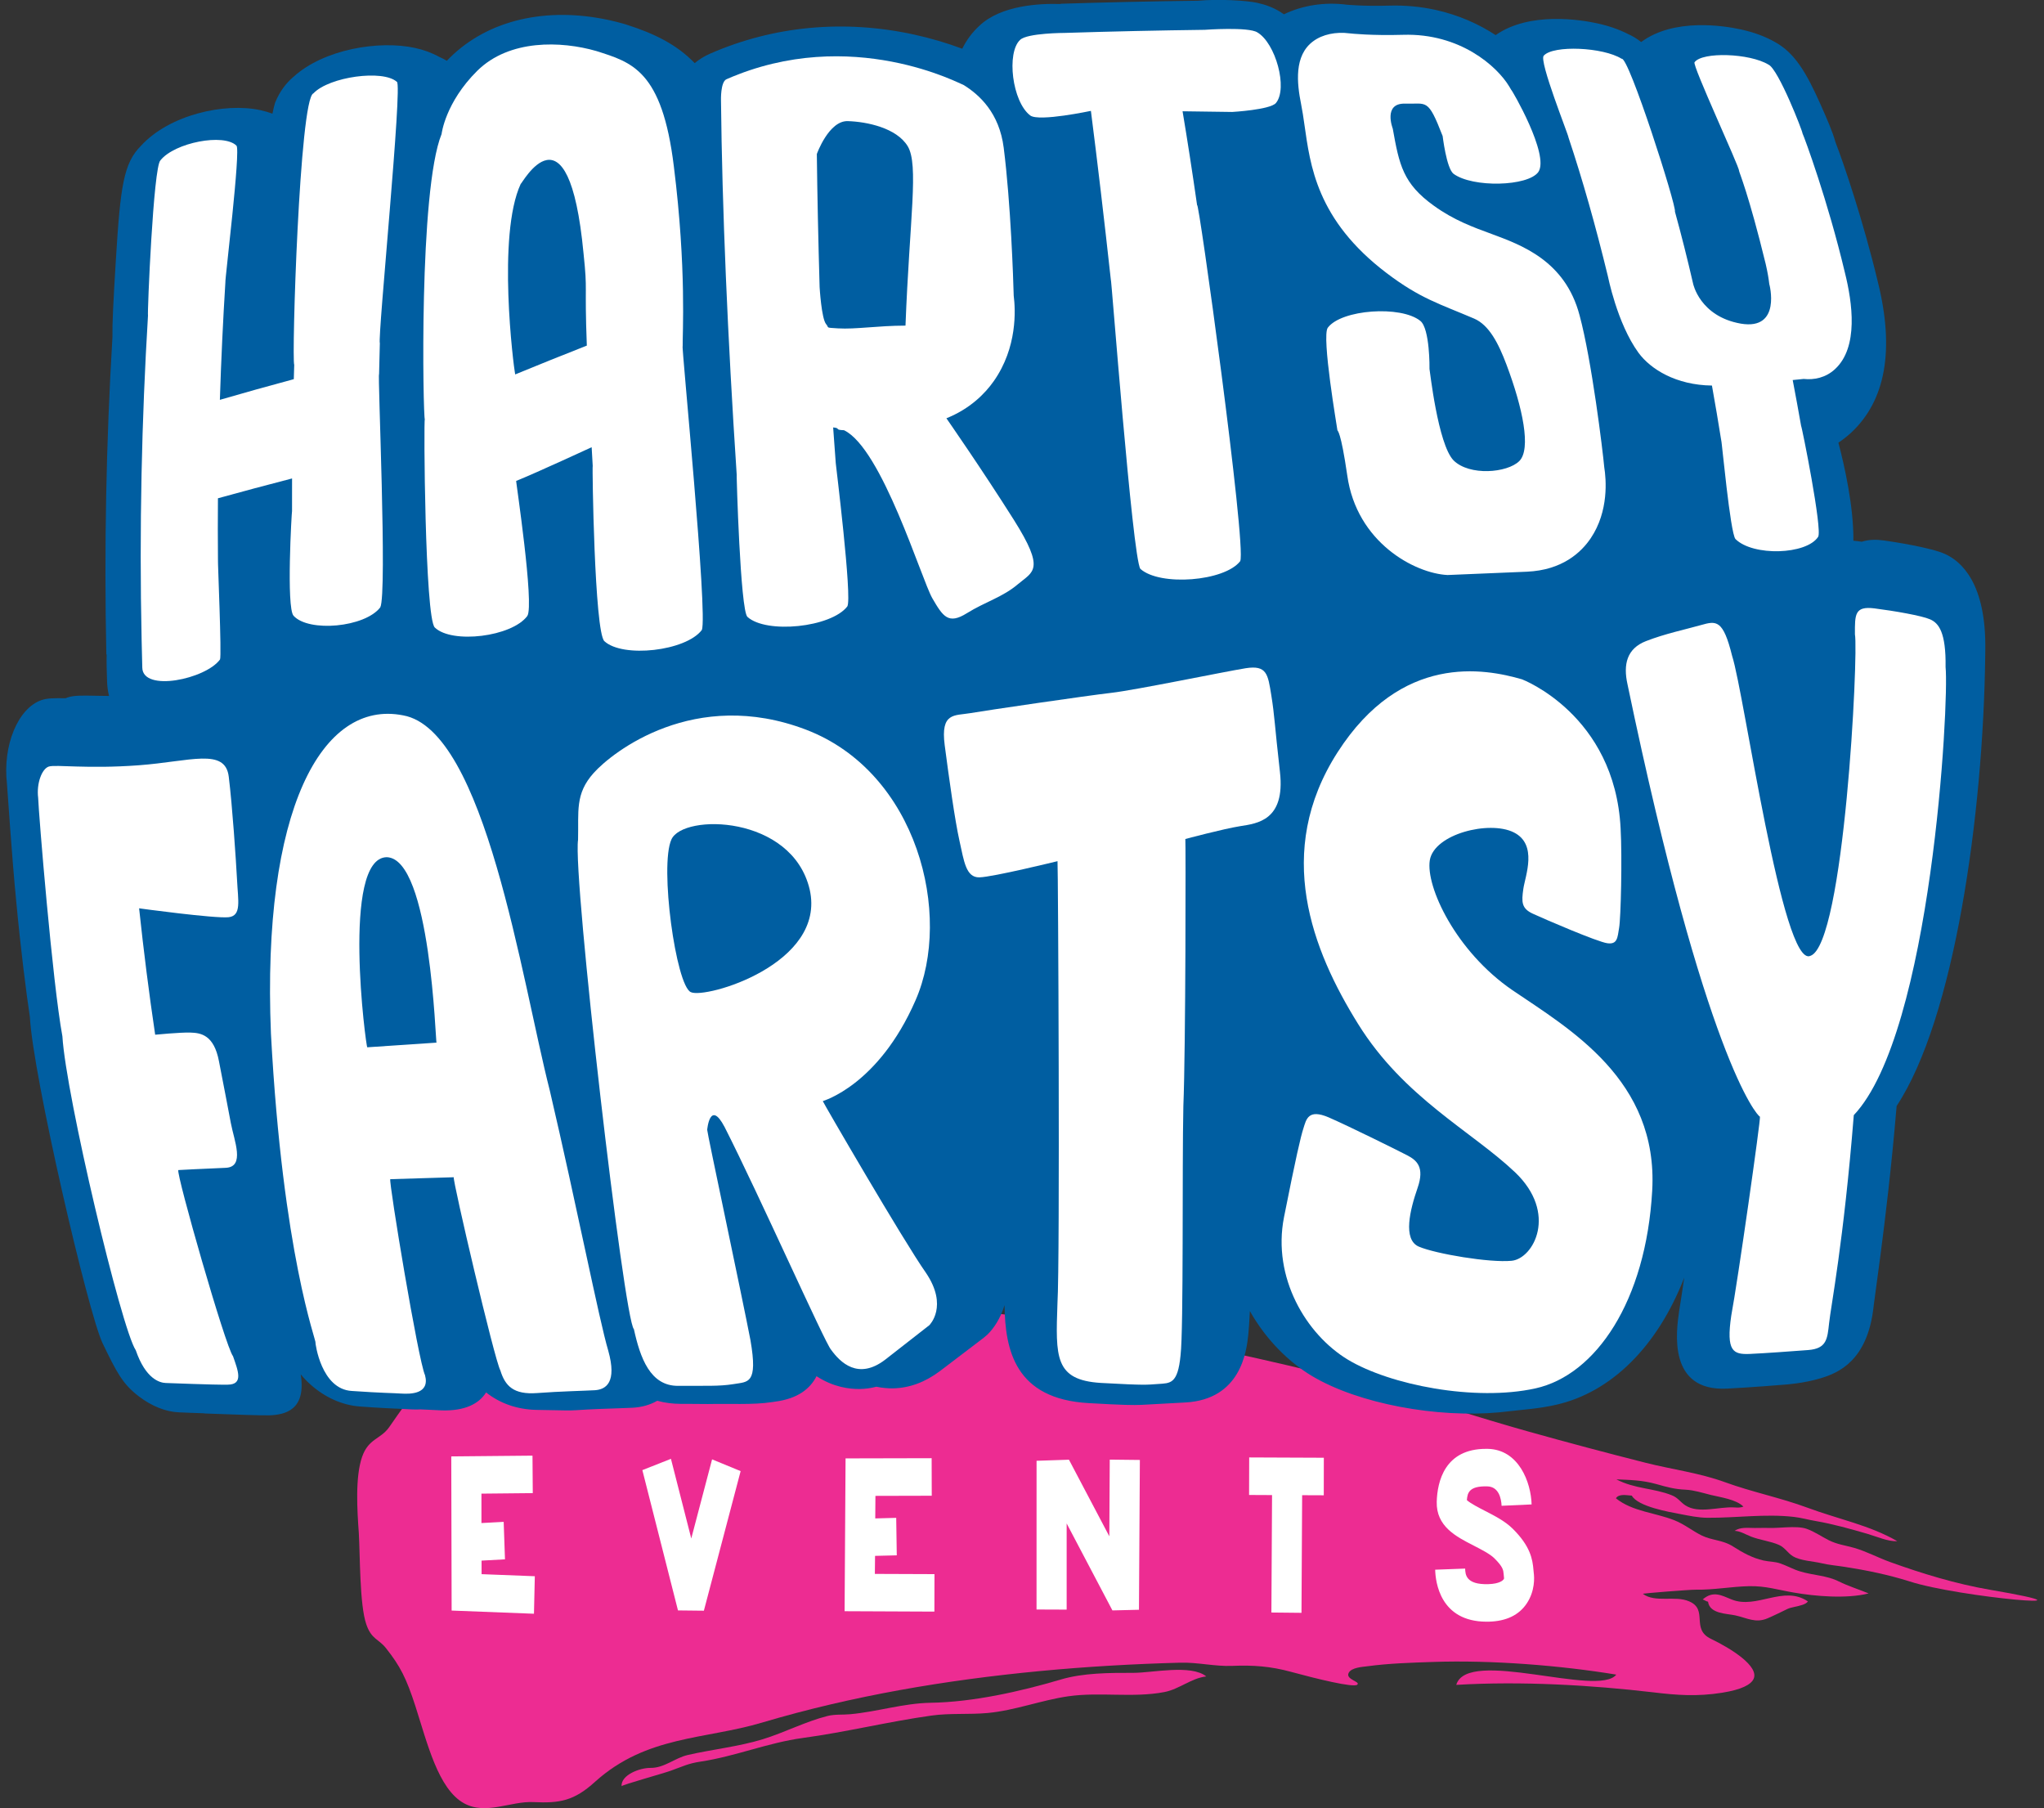 <?xml version="1.0" encoding="utf-8"?>
<!-- Generator: Adobe Illustrator 16.0.0, SVG Export Plug-In . SVG Version: 6.00 Build 0)  -->
<!DOCTYPE svg PUBLIC "-//W3C//DTD SVG 1.1 Tiny//EN" "http://www.w3.org/Graphics/SVG/1.1/DTD/svg11-tiny.dtd">
<svg version="1.1" baseProfile="tiny" xmlns="http://www.w3.org/2000/svg" xmlns:xlink="http://www.w3.org/1999/xlink" x="0px"
	 y="0px" width="72px" height="63.681px" viewBox="0 0 72 63.681" xml:space="preserve">
<rect x="0" y="0" width="72" height="63.681" fill="#333333" stroke="none"/>
<g id="Swipe">
	<g>
		<path fill="#ED2C92" d="M63.488,56.523c0.084-0.028,0.155-0.065,0.196-0.121c-0.858-0.586-1.805,0.286-2.687-0.069
			c-0.357-0.146-0.654-0.32-1.019-0.001c0.062,0.018,0.116,0.067,0.188,0.079c0.057,0.428,0.651,0.416,0.956,0.481
			c0.414,0.088,0.716,0.289,1.146,0.102c0.235-0.101,0.5-0.233,0.694-0.327C63.092,56.605,63.315,56.583,63.488,56.523z"/>
		<path fill="#ED2C92" d="M62.93,53.791c-0.212,0.01-0.421,0.027-0.582,0.022c-0.178-0.004-0.357,0.002-0.536,0.002
			c-0.24,0-0.507-0.04-0.711,0.101c0.197,0.004,0.395,0.13,0.577,0.201c0.317,0.124,0.698,0.164,0.991,0.296
			c0.205,0.093,0.304,0.285,0.483,0.395c0.268,0.162,0.699,0.174,1.007,0.247c0.267,0.064,0.55,0.086,0.821,0.129
			c0.771,0.119,1.533,0.276,2.278,0.51c1.734,0.567,7.242,1.048,2.831,0.295c-1.191-0.204-2.385-0.569-3.521-0.979
			c-0.418-0.152-0.834-0.375-1.262-0.497c-0.313-0.089-0.593-0.118-0.892-0.27c-0.257-0.129-0.496-0.299-0.767-0.396
			C63.46,53.779,63.191,53.779,62.93,53.791z"/>
		<path fill="#ED2C92" d="M63.41,55.344c-0.247-0.074-0.442-0.189-0.688-0.277c-0.212-0.075-0.387-0.059-0.603-0.107
			c-0.401-0.091-0.737-0.28-1.079-0.498c-0.362-0.23-0.731-0.204-1.099-0.384c-0.322-0.159-0.61-0.396-0.95-0.531
			c-0.67-0.271-1.488-0.307-2.07-0.778c0.104-0.169,0.376-0.105,0.559-0.094c0.217,0.386,1.307,0.575,1.707,0.65
			c0.318,0.06,0.63,0.128,0.957,0.13c1.009,0.008,2.039-0.146,3.043-0.031c0.258,0.028,0.515,0.104,0.772,0.146
			c0.604,0.104,1.231,0.279,1.814,0.449c0.334,0.097,0.741,0.281,1.058,0.259c-0.988-0.567-2.078-0.774-3.162-1.177
			c-0.951-0.352-1.951-0.551-2.904-0.898c-0.905-0.33-1.861-0.448-2.799-0.685c-1.383-0.35-2.762-0.717-4.138-1.103
			c-1.76-0.49-3.512-1.084-5.288-1.543c-5.654-1.456-11.401-2.65-17.257-2.903c-2.932-0.127-5.886-0.017-8.847,0.409
			c-1.354,0.195-2.706,0.566-4.056,0.958c-1.201,0.353-2.379,0.612-3.523,1.531c-0.468,0.376-0.78,0.874-1.146,1.394
			c-0.308,0.438-0.726,0.394-0.955,1.046c-0.251,0.718-0.172,1.904-0.117,2.678c0.047,0.76,0.024,2.532,0.264,3.222
			c0.18,0.532,0.437,0.514,0.694,0.841c0.5,0.632,0.715,1.051,1.038,2.049c0.421,1.309,0.8,2.901,1.7,3.408
			c0.778,0.437,1.651-0.078,2.458-0.036c0.92,0.044,1.429-0.04,2.176-0.723c1.809-1.626,3.87-1.479,5.877-2.078
			c3.178-0.945,6.479-1.499,9.774-1.813c1.647-0.157,3.299-0.252,4.951-0.296c0.628-0.017,1.22,0.137,1.837,0.112
			c0.742-0.03,1.347,0.014,2.067,0.21c0.897,0.244,2.199,0.565,2.333,0.453c0.134-0.11-0.427-0.181-0.299-0.419
			c0.099-0.188,0.484-0.208,0.662-0.231c0.743-0.101,1.549-0.126,2.3-0.151c2.075-0.073,4.527,0.126,6.462,0.446
			c-0.632,0.813-5.249-0.961-5.636,0.361c2.31-0.137,4.778,0.01,6.931,0.262c0.855,0.103,1.547,0.154,2.434,0.015
			c0.686-0.11,1.009-0.284,1.105-0.479c0.222-0.454-0.816-1.091-1.497-1.418c-0.723-0.344-0.08-1.033-0.774-1.323
			c-0.487-0.213-1.192,0.062-1.625-0.263c-0.02-0.017,1.684-0.151,1.859-0.146c0.643,0.01,1.243-0.109,1.88-0.124
			c0.585-0.013,1.016,0.13,1.577,0.225c0.747,0.13,1.854,0.228,2.636,0.03c-0.316-0.131-0.722-0.259-1.053-0.423
			C64.361,55.488,63.873,55.485,63.41,55.344z M58.34,52.267c0.402,0.112,0.638,0.181,1.044,0.2
			c0.289,0.015,0.596,0.113,0.876,0.183c0.34,0.084,0.9,0.156,1.152,0.412c-0.102,0.042-0.212,0.036-0.327,0.028
			c-0.532-0.032-1.247,0.234-1.718-0.072c-0.18-0.116-0.253-0.265-0.475-0.354c-0.626-0.254-1.312-0.222-1.955-0.562
			C57.444,52.125,57.849,52.13,58.34,52.267z"/>
	</g>
	<path fill="#ED2C92" d="M21.895,62.908c0.05-0.055,1.458-0.446,1.72-0.54c0.447-0.158,0.619-0.26,1.08-0.328
		c1.217-0.185,2.357-0.663,3.586-0.83c1.521-0.206,3.015-0.577,4.535-0.789c0.653-0.091,1.32-0.029,1.985-0.091
		c0.962-0.092,1.881-0.451,2.831-0.588c1.115-0.159,2.275,0.063,3.381-0.148c0.533-0.103,0.945-0.489,1.478-0.551
		c-0.539-0.433-1.899-0.126-2.563-0.126c-0.847,0-1.759-0.003-2.569,0.237c-1.415,0.419-3.082,0.793-4.574,0.817
		c-0.965,0.016-1.879,0.316-2.833,0.403c-0.269,0.025-0.548-0.003-0.805,0.063c-0.763,0.191-1.511,0.582-2.277,0.818
		c-0.849,0.261-1.799,0.36-2.642,0.555c-0.457,0.104-0.824,0.461-1.32,0.455C22.541,62.262,21.873,62.507,21.895,62.908z"/>
</g>
<g id="events">
	<g>
		<g>
			<polygon fill="#FFFFFF" points="16.963,54.964 17.788,54.919 17.742,53.599 16.959,53.641 16.959,52.605 18.767,52.587 
				18.757,51.267 15.896,51.294 15.909,56.723 18.809,56.835 18.839,55.514 16.964,55.441 			"/>
			<polygon fill="#FFFFFF" points="23.882,56.718 22.627,51.777 23.634,51.379 24.35,54.185 25.083,51.398 26.089,51.812 
				24.794,56.728 			"/>
			<polygon fill="#FFFFFF" points="30.824,54.797 31.589,54.778 31.569,53.458 30.831,53.478 30.837,52.684 32.821,52.679 
				32.817,51.357 29.785,51.364 29.751,56.746 32.914,56.76 32.917,55.44 30.817,55.432 			"/>
			<path fill="#FFFFFF" d="M37.654,51.41l1.422,2.698l0.015-2.701l1.061,0.012l-0.032,5.276l-0.935,0.023l-1.612-3.063
				c0,1.407,0.001,2.977,0,3.035l-1.061-0.004c0.002-0.104,0.001-5.238,0.001-5.238L37.654,51.41z"/>
			<polygon fill="#FFFFFF" points="43.999,52.652 44.808,52.656 44.785,56.792 45.845,56.803 45.868,52.66 46.63,52.663 
				46.632,51.341 44.003,51.33 			"/>
			<path fill="#FFFFFF" d="M54.025,55.384c-0.001-0.024-0.004-0.05-0.007-0.074c-0.032-0.408-0.117-0.855-0.724-1.461
				c-0.272-0.271-0.637-0.458-0.985-0.637c-0.197-0.101-0.515-0.264-0.638-0.378c0.018-0.269,0.091-0.5,0.716-0.485
				c0.413,0.009,0.494,0.432,0.507,0.684l1.057-0.048c-0.021-0.772-0.448-1.935-1.546-1.957c-0.018-0.001-0.032,0-0.048,0
				c-1.473-0.008-1.728,1.162-1.748,1.863c-0.022,0.868,0.681,1.227,1.3,1.543c0.28,0.145,0.57,0.292,0.728,0.446
				c0.31,0.309,0.317,0.416,0.33,0.564c0.004,0.048,0.008,0.096,0.013,0.138c0.002,0.016-0.005,0.031-0.018,0.046
				c-0.019,0.027-0.132,0.153-0.534,0.165c-0.801,0.024-0.811-0.348-0.818-0.548l-1.056,0.039c0.011,0.434,0.174,1.825,1.804,1.831
				c0.03-0.001,0.063,0,0.094-0.001c0.607-0.017,1.055-0.232,1.328-0.642C54.071,56.037,54.051,55.565,54.025,55.384z"/>
		</g>
	</g>
</g>
<g id="shadow">
	<path fill="#005EA1" d="M19.951,49.675c0.107,0.001,0.223,0,0.345-0.009c0.543-0.037,1.093-0.054,1.5-0.067
		c0.193-0.007,0.359-0.012,0.484-0.019c0.328-0.018,0.623-0.102,0.871-0.246c0.278,0.077,0.554,0.107,0.811,0.109
		c0.059,0,0.118,0,0.178,0c0.266,0.002,0.531,0.004,0.797,0.006c0.118,0,0.229,0,0.336-0.004c0.265,0.001,0.532,0.002,0.798,0.002
		c0.425-0.001,0.767-0.012,1.147-0.069c0.028-0.004,0.057-0.009,0.084-0.013c0.801-0.104,1.235-0.453,1.46-0.896
		c0.6,0.392,1.167,0.455,1.524,0.451c0.198-0.003,0.392-0.031,0.584-0.08c0.229,0.047,0.431,0.059,0.591,0.057
		c0.573-0.013,1.126-0.214,1.653-0.612c0.957-0.724,1.542-1.175,1.544-1.175c0.043-0.036,0.085-0.073,0.127-0.109
		c0.212-0.206,0.458-0.563,0.6-1.033c0.021,1.58,0.369,3.305,2.968,3.449c1.233,0.071,1.562,0.073,1.864,0.061
		c0.101-0.004,1.542-0.084,1.542-0.084c1.946-0.11,2.15-1.796,2.212-2.382c0.02-0.188,0.038-0.465,0.056-0.837
		c0.573,1.017,1.38,1.806,2.196,2.292c1.646,0.979,4.41,1.479,6.595,1.274c0.205-0.02,1.126-0.122,1.126-0.122
		c0.302-0.033,0.593-0.081,0.867-0.143c1.942-0.438,3.573-2.049,4.517-4.479c-0.076,0.518-0.141,0.937-0.18,1.177
		c-0.104,0.727-0.406,2.838,1.69,2.732c0.377-0.019,0.849-0.05,1.314-0.084c0.249-0.02,0.496-0.039,0.741-0.058
		c0,0,0.646-0.041,1.248-0.225c0.6-0.182,1.648-0.6,1.857-2.526c0.002-0.011,0.003-0.024,0.004-0.037
		c0.022-0.198,0.125-0.896,0.241-1.797c0.155-1.201,0.378-2.992,0.566-5.227c2.031-3.077,3.05-10.222,3.121-15.854
		c0.001-0.06,0.002-0.12,0.002-0.179c0.043-2.391-0.86-3.149-1.405-3.402c-0.504-0.234-1.864-0.44-2.145-0.479
		c-0.141-0.02-0.268-0.029-0.383-0.026c-0.152,0.003-0.291,0.027-0.42,0.068c-0.062-0.009-0.112-0.016-0.146-0.021
		c-0.052-0.006-0.099-0.011-0.147-0.015c0.011-1.196-0.31-2.625-0.528-3.454c0.155-0.103,0.303-0.218,0.444-0.348
		c1.222-1.132,1.539-2.926,0.946-5.31c-0.513-2.147-1.204-4.178-1.492-4.921c-0.107-0.386-0.297-0.813-0.531-1.341
		c-0.499-1.122-0.916-1.822-1.617-2.198c-0.337-0.191-0.737-0.338-1.192-0.437c-0.579-0.126-2.346-0.414-3.506,0.445
		c-0.156-0.125-0.313-0.216-0.465-0.283c-0.313-0.16-0.676-0.286-1.083-0.375c-0.575-0.125-2.38-0.424-3.578,0.414
		c-0.593-0.388-1.305-0.71-2.126-0.89c-0.524-0.114-1.069-0.164-1.615-0.148c-0.921,0.027-1.502-0.034-1.497-0.032l0,0
		c-0.783-0.103-1.564,0.021-2.22,0.337c-0.046-0.031-0.091-0.063-0.139-0.092c-0.236-0.144-0.5-0.246-0.804-0.312
		c-0.365-0.08-1.336-0.141-2.094-0.073l0,0c-1.637,0.02-3.262,0.056-4.827,0.106v0.009c-0.739-0.024-2.104,0.042-2.864,0.768
		c-0.249,0.227-0.451,0.498-0.602,0.807c-0.548-0.204-1.116-0.372-1.699-0.499c-2.469-0.539-4.956-0.304-7.186,0.674
		c-0.206,0.089-0.384,0.203-0.54,0.332c-0.632-0.655-1.425-1.043-2.376-1.346l-0.136-0.043c-0.159-0.044-0.323-0.087-0.494-0.124
		c-2.225-0.485-4.27-0.006-5.615,1.318c-0.037,0.037-0.074,0.075-0.11,0.113c-0.083-0.051-0.172-0.097-0.271-0.139
		c-0.254-0.141-0.538-0.246-0.851-0.314c-1.266-0.276-3.21,0.042-4.284,1.021c-0.239,0.203-0.477,0.493-0.644,0.909
		C9.665,3.697,9.631,3.828,9.597,4.003C9.462,3.954,9.321,3.912,9.174,3.88C7.907,3.604,5.968,4.044,4.97,5.13
		C4.353,5.746,4.241,6.547,4.081,9.16c-0.09,1.473-0.129,2.247-0.12,2.711c-0.223,3.719-0.295,7.48-0.215,11.181h0.011
		c-0.008,0.263,0.002,0.56,0.013,0.901c0.002,0.192,0.028,0.378,0.07,0.558c-0.179-0.001-0.341-0.004-0.481-0.007
		c-0.499-0.011-0.76-0.013-0.986,0.062c-0.021,0.007-0.041,0.018-0.063,0.026c-0.411-0.007-0.643-0.004-0.845,0.064
		c-0.836,0.284-1.376,1.606-1.22,2.947c0.028,0.315,0.163,2.483,0.333,4.21c0.147,1.569,0.348,3.172,0.474,4.001
		c0.106,2.052,2.058,10.455,2.563,11.497c0.504,1.043,0.707,1.431,1.269,1.863c0.458,0.353,0.962,0.55,1.421,0.568
		c0.011,0,0.022,0.001,0.034,0.001c0.052,0.001,0.184,0.007,0.361,0.015c0.151,0.005,0.303,0.011,0.453,0.016
		c0.029,0.004,0.06,0.007,0.089,0.009c0.012,0,0.022,0.001,0.035,0.001c0.052,0.001,0.187,0.006,0.365,0.013
		c0.711,0.026,1.449,0.054,1.849,0.05c0.541-0.021,1.302-0.176,1.102-1.443c0.099,0.12,0.208,0.237,0.332,0.347
		c0.517,0.468,1.135,0.74,1.749,0.785c0.722,0.053,1.13,0.07,1.409,0.081c0.123,0.007,0.216,0.011,0.302,0.016
		c0.044,0.003,0.096,0.006,0.152,0.007c0.097,0.004,0.189,0.003,0.277-0.002c0.112,0.006,0.208,0.01,0.292,0.013
		c0.124,0.005,0.219,0.009,0.305,0.015c0.045,0.003,0.097,0.006,0.153,0.007c0.809,0.024,1.307-0.231,1.559-0.632
		c0.485,0.384,1.089,0.598,1.758,0.614C18.877,49.654,19.838,49.674,19.951,49.675z"/>
</g>
<g id="hartsyfartsy">
	<g>
		<path fill="#FFFFFF" d="M5.012,23.509c0.01,0.882,2.239,0.407,2.738-0.283c0.064-0.116-0.084-3.508-0.072-3.499
			c-0.007-0.731-0.007-1.458-0.001-2.178c0.847-0.234,1.718-0.467,2.611-0.698c-0.002,0.382-0.003,0.766-0.001,1.15
			c-0.011-0.009-0.208,3.405,0.054,3.686c0.534,0.59,2.512,0.41,3.054-0.296c0.25-0.477-0.099-8.295-0.042-8.209
			c0.007-0.367,0.017-0.731,0.027-1.093c-0.083-0.204,0.811-9.181,0.599-9.206c-0.482-0.44-2.38-0.184-2.94,0.406
			c-0.489,0.182-0.77,9.365-0.675,9.561c-0.006,0.167-0.011,0.336-0.015,0.504c-0.891,0.24-1.759,0.482-2.604,0.728
			c0.045-1.412,0.11-2.793,0.194-4.137C7.916,9.896,8.486,5.257,8.329,5.13C7.885,4.687,6.152,5.02,5.652,5.646
			c-0.25,0.215-0.466,5.413-0.439,5.468c-0.22,3.619-0.311,7.482-0.224,11.442C4.988,22.556,5.005,23.27,5.012,23.509"/>
		<path fill="#FFFFFF" d="M21.005,1.797c-1.236-0.356-3.06-0.42-4.191,0.694c-1.133,1.121-1.26,2.231-1.259,2.229
			c-0.809,1.99-0.651,9.944-0.591,10.053c-0.042-0.058,0.001,6.989,0.352,7.328c0.604,0.584,2.714,0.329,3.259-0.407
			c0.254-0.387-0.409-4.778-0.393-4.756c0.746-0.3,2.656-1.188,2.659-1.187c0.151,2.658,0.036,0.615,0.037,0.66
			c-0.022-0.037,0.061,5.841,0.411,6.171c0.647,0.6,2.869,0.351,3.432-0.393c0.223-0.48-0.732-10.133-0.674-9.988
			c-0.011-0.391,0.142-2.718-0.31-6.334C23.324,2.463,22.246,2.194,21.005,1.797z M20.555,8.924
			c0.149,1.411,0.029,0.954,0.116,3.248c-0.848,0.334-1.69,0.672-2.524,1.015c-0.058-0.289-0.644-4.902,0.195-6.709
			C18.363,6.52,20.028,3.378,20.555,8.924z"/>
		<path fill="#FFFFFF" d="M32.841,21.07c0.375,0.643,0.562,0.936,1.215,0.528c0.654-0.406,1.263-0.566,1.798-1.021
			c0.536-0.453,0.981-0.489-0.143-2.271c-1.124-1.78-2.375-3.576-2.374-3.574c0.834-0.335,1.355-0.865,1.664-1.302
			c0.842-1.192,0.77-2.524,0.707-3.016c-0.015-0.576-0.103-3.244-0.352-5.209c-0.155-1.227-0.854-1.865-1.408-2.209
			c-0.041,0.006-3.953-2.139-8.358-0.205c-0.214,0.094-0.193,0.744-0.193,0.747c0.04,3.785,0.232,8.318,0.554,13.191
			c-0.011-0.025,0.127,4.762,0.377,4.997c0.667,0.607,2.946,0.373,3.518-0.367c0.185-0.276-0.416-5.087-0.407-5.059
			c-0.032-0.417-0.061-0.833-0.091-1.246c0.282,0.026,0.026,0.087,0.382,0.098C31.067,15.791,32.458,20.403,32.841,21.07z
			 M31.896,11.468c-1.002,0.003-1.749,0.135-2.379,0.097c-0.467-0.028-0.299-0.015-0.414-0.145c-0.168-0.189-0.232-1.313-0.232-1.31
			c-0.047-1.644-0.081-3.212-0.098-4.684c0-0.006,0.425-1.186,1.094-1.16c0.671,0.021,1.714,0.238,2.107,0.883
			C32.37,5.808,32.042,7.683,31.896,11.468z"/>
		<path fill="#FFFFFF" d="M40.168,20.034c0.689,0.622,2.971,0.443,3.519-0.271c0.228-0.54-1.49-12.931-1.518-12.527
			c-0.168-1.169-0.339-2.279-0.513-3.317c0.585,0.006,1.169,0.015,1.75,0.024c0.001,0,1.33-0.076,1.537-0.313
			c0.433-0.516-0.013-2.117-0.654-2.49c-0.317-0.201-1.847-0.091-1.851-0.09c-1.614,0.021-3.259,0.056-4.927,0.109
			c0.002,0-1.323,0.002-1.575,0.243c-0.49,0.447-0.285,2.184,0.357,2.667c0.317,0.225,2.139-0.167,2.134-0.164
			c0.231,1.804,0.468,3.811,0.704,5.964C39.139,9.655,39.889,19.612,40.168,20.034z"/>
		<path fill="#FFFFFF" d="M51.202,16.215c-0.555-0.57-0.838-3.209-0.848-3.221c0.002-0.006,0.018-1.426-0.325-1.694
			c-0.682-0.548-2.773-0.403-3.256,0.24c-0.232,0.294,0.34,3.59,0.337,3.612c0.004,0.031,0.116,0,0.347,1.59
			c0.331,2.37,2.386,3.454,3.533,3.51c0.943-0.041,1.875-0.08,2.797-0.117c1.241-0.055,1.907-0.675,2.247-1.179
			c0.644-0.956,0.543-2.081,0.476-2.5c-0.052-0.581-0.442-3.773-0.87-5.353c-0.509-1.933-2.068-2.479-3.103-2.865
			c-0.647-0.237-1.323-0.483-2.023-0.988c-1.093-0.782-1.225-1.44-1.454-2.72c-0.001-0.005-0.35-0.898,0.429-0.88
			c0.778,0.023,0.801-0.216,1.328,1.141c0.001-0.008,0.132,1.133,0.382,1.329c0.675,0.498,2.624,0.448,2.989-0.062
			c0.408-0.599-0.951-2.929-0.955-2.893c-0.022-0.04-0.047-0.081-0.071-0.12c-0.426-0.708-1.73-1.88-3.737-1.819
			C48.315,1.258,47.6,1.182,47.54,1.175c-0.48-0.063-0.952,0.033-1.281,0.277c-0.685,0.503-0.575,1.481-0.427,2.22
			c0.046,0.229,0.081,0.466,0.117,0.721c0.204,1.405,0.414,3.343,2.894,5.224c1.184,0.899,1.864,1.083,3.084,1.604
			c0.525,0.226,0.856,0.869,1.139,1.621c0.577,1.533,0.875,2.975,0.451,3.397C53.093,16.658,51.761,16.769,51.202,16.215z"/>
		<path fill="#FFFFFF" d="M62.323,10.004c-0.019-0.168-0.055-0.4-0.127-0.71c-0.598-2.454-0.932-3.221-0.939-3.28
			c0.031-0.096-1.667-3.747-1.566-3.822c0.271-0.374,1.939-0.32,2.604,0.084c0.35,0.156,1.214,2.379,1.197,2.418
			c0.071,0.151,0.891,2.365,1.494,4.905c0.265,1.062,0.489,2.63-0.348,3.402c-0.327,0.303-0.735,0.385-1.106,0.345
			c-0.092,0.011-0.221,0.023-0.384,0.039c0.102,0.534,0.201,1.074,0.297,1.619c0.018-0.021,0.76,3.668,0.598,3.904
			c-0.41,0.631-2.294,0.691-2.912,0.076c-0.184-0.217-0.483-3.477-0.498-3.459c-0.104-0.658-0.216-1.306-0.33-1.946
			c-1.266-0.016-2.161-0.576-2.586-1.153c-0.762-1.046-1.08-2.715-1.082-2.708c-0.425-1.749-0.887-3.387-1.385-4.876
			c0.013-0.055-1.058-2.718-0.87-2.883c0.335-0.376,2.089-0.299,2.742,0.111C57.368,1.968,59.063,7.267,59,7.454
			c0.225,0.814,0.438,1.66,0.639,2.533c-0.001-0.004,0.23,1.156,1.681,1.411C62.767,11.642,62.324,9.995,62.323,10.004z"/>
	</g>
	<g>
		<path fill="#FFFFFF" d="M6.281,41.209c-0.08,0.132,1.659,6.219,1.927,6.556c0.18,0.516,0.375,0.996-0.184,1.002
			c-0.562,0.009-1.985-0.056-2.188-0.059c-0.205-0.008-0.704-0.136-1.053-1.152c-0.509-0.762-2.462-8.976-2.585-11.06
			c-0.348-1.868-0.839-7.885-0.854-8.399c-0.063-0.507,0.132-1.022,0.376-1.1c0.247-0.077,1.345,0.09,3.16-0.044
			c1.819-0.134,3.053-0.628,3.178,0.402c0.127,1.03,0.253,2.906,0.292,3.637c0.035,0.732,0.166,1.26-0.299,1.312
			C7.561,32.354,4.88,31.99,4.9,31.99c0.16,1.501,0.348,2.99,0.566,4.452c-0.002,0.001,0.876-0.087,1.244-0.075
			c0.365,0.011,0.827,0.08,1.003,1.01c0.178,0.926,0.305,1.563,0.418,2.176c0.115,0.616,0.515,1.549-0.183,1.577
			C7.249,41.157,6.279,41.209,6.281,41.209z"/>
		<path fill="#FFFFFF" d="M37.251,30.33c0.021,0.172,0.091,14.058-0.002,15.574c-0.064,1.882-0.109,2.701,1.529,2.802
			c1.642,0.09,1.597,0.064,2.018,0.037c0.419-0.032,0.691,0.018,0.789-1.011c0.111-0.933,0.052-6.621,0.099-8.778
			c0.084-2.005,0.085-9.384,0.07-9.405c0.001,0,1.334-0.357,1.931-0.452c0.598-0.095,1.593-0.199,1.402-1.901
			c-0.193-1.702-0.187-1.976-0.306-2.714s-0.155-1.065-0.903-0.947c-0.741,0.119-3.869,0.767-4.727,0.866
			c-0.847,0.096-4.441,0.623-4.983,0.717c-0.54,0.093-1.042-0.036-0.891,1.125c0.152,1.162,0.36,2.655,0.521,3.372
			c0.16,0.716,0.226,1.294,0.7,1.285C34.972,30.89,37.251,30.33,37.251,30.33z"/>
		<path fill="#FFFFFF" d="M49.57,40.69c0.324,0.17,0.625,0.404,0.363,1.152c-0.26,0.753-0.534,1.818,0.049,2.065
			c0.588,0.251,2.49,0.573,3.265,0.497c0.773-0.075,1.639-1.675,0.118-3.12c-1.526-1.447-3.911-2.621-5.525-5.219
			c-1.616-2.593-2.981-6.058-0.723-9.572c2.248-3.498,5.174-2.95,6.495-2.568c0.004,0.001,3.269,1.241,3.474,5.248
			c0.059,1.041,0.008,3.159-0.052,3.501c-0.058,0.347-0.057,0.596-0.416,0.546c-0.353-0.048-2.212-0.85-2.624-1.04
			c-0.404-0.186-0.4-0.415-0.335-0.872c0.066-0.459,0.521-1.572-0.342-1.995c-0.86-0.424-2.798,0.057-2.952,0.984
			c-0.149,0.928,0.913,3.205,2.904,4.572c2.011,1.368,5.151,3.162,4.93,7.066c-0.219,3.896-1.988,6.493-4.113,6.963
			c-2.126,0.468-5.123-0.118-6.607-1.012c-1.466-0.884-2.67-2.888-2.25-5.017c0.423-2.128,0.586-2.828,0.685-3.133
			c0.1-0.313,0.165-0.692,0.888-0.383C47.529,39.67,49.22,40.508,49.57,40.69z"/>
		<path fill="#FFFFFF" d="M57.33,24.107c-0.16-0.713-0.02-1.266,0.649-1.527c0.666-0.261,1.404-0.414,1.94-0.566
			c0.537-0.152,0.778-0.202,1.096,1.09c0.426,1.307,1.773,11.021,2.756,10.56c1.191-0.395,1.698-10.654,1.569-11.323
			c-0.003-0.703-0.011-1.001,0.688-0.914c0.7,0.089,1.669,0.257,1.96,0.386c0.3,0.13,0.563,0.451,0.545,1.68
			c0.129,1.222-0.49,12.88-3.233,15.782c-0.357,4.463-0.814,6.771-0.87,7.326c-0.061,0.552-0.081,0.898-0.739,0.947
			s-1.474,0.11-2.058,0.137c-0.584,0.023-0.835-0.09-0.649-1.351c0.224-1.186,1.046-6.952,1.01-7.006
			C61.882,39.288,60.065,37.225,57.33,24.107z"/>
		<path fill="#FFFFFF" d="M32.249,35.232c1.32-3.01,0.071-8.031-3.856-9.533c-3.924-1.497-6.823,0.789-7.481,1.525
			c-0.664,0.74-0.524,1.354-0.55,2.353c-0.191,1.308,1.619,16.91,1.967,17.235c0.222,1.01,0.573,2.004,1.559,1.997
			c0.99-0.007,1.435,0.021,1.947-0.061c0.512-0.09,0.871,0.02,0.6-1.548c-0.281-1.469-1.534-7.341-1.524-7.409
			c0,0.003,0.093-1.089,0.612-0.1c1.223,2.405,3.542,7.623,3.752,7.846c0.319,0.441,0.953,1.085,1.912,0.345
			c0.962-0.75,1.552-1.213,1.551-1.211c-0.002-0.001,0.68-0.662-0.124-1.846c-0.791-1.122-3.625-6.005-3.631-6.044
			C28.982,38.774,30.937,38.238,32.249,35.232z M24.334,34.942c-0.524-0.234-1.107-4.45-0.683-5.377
			c0.407-0.915,4.248-0.87,4.87,1.761C29.12,33.957,24.835,35.193,24.334,34.942z"/>
		<path fill="#FFFFFF" d="M21.425,47.567c-0.321-1.075-1.116-5.131-2.058-9.157c-1-3.924-2.274-12.698-5.166-13.215
			c-2.873-0.571-4.98,3.339-4.657,11.211c0.419,7.804,1.611,10.834,1.568,10.878c-0.006,0.015,0.196,1.645,1.282,1.705
			c1.084,0.075,1.457,0.072,1.747,0.092c0.29,0.017,1.011,0.032,0.831-0.646c-0.239-0.514-1.277-6.781-1.225-6.905
			c0.735-0.021,1.481-0.044,2.236-0.068c-0.041,0.121,1.431,6.417,1.642,6.804c0.168,0.545,0.462,0.858,1.29,0.797
			c0.829-0.062,1.645-0.078,2.04-0.1C21.348,48.936,21.74,48.688,21.425,47.567z M15.377,36.721
			c-0.825,0.057-1.64,0.111-2.439,0.164c-0.041,0.044-0.929-6.679,0.687-6.695C15.176,30.239,15.342,36.769,15.377,36.721z"/>
	</g>
</g>
<g id="Layer_1">
</g>
</svg>
